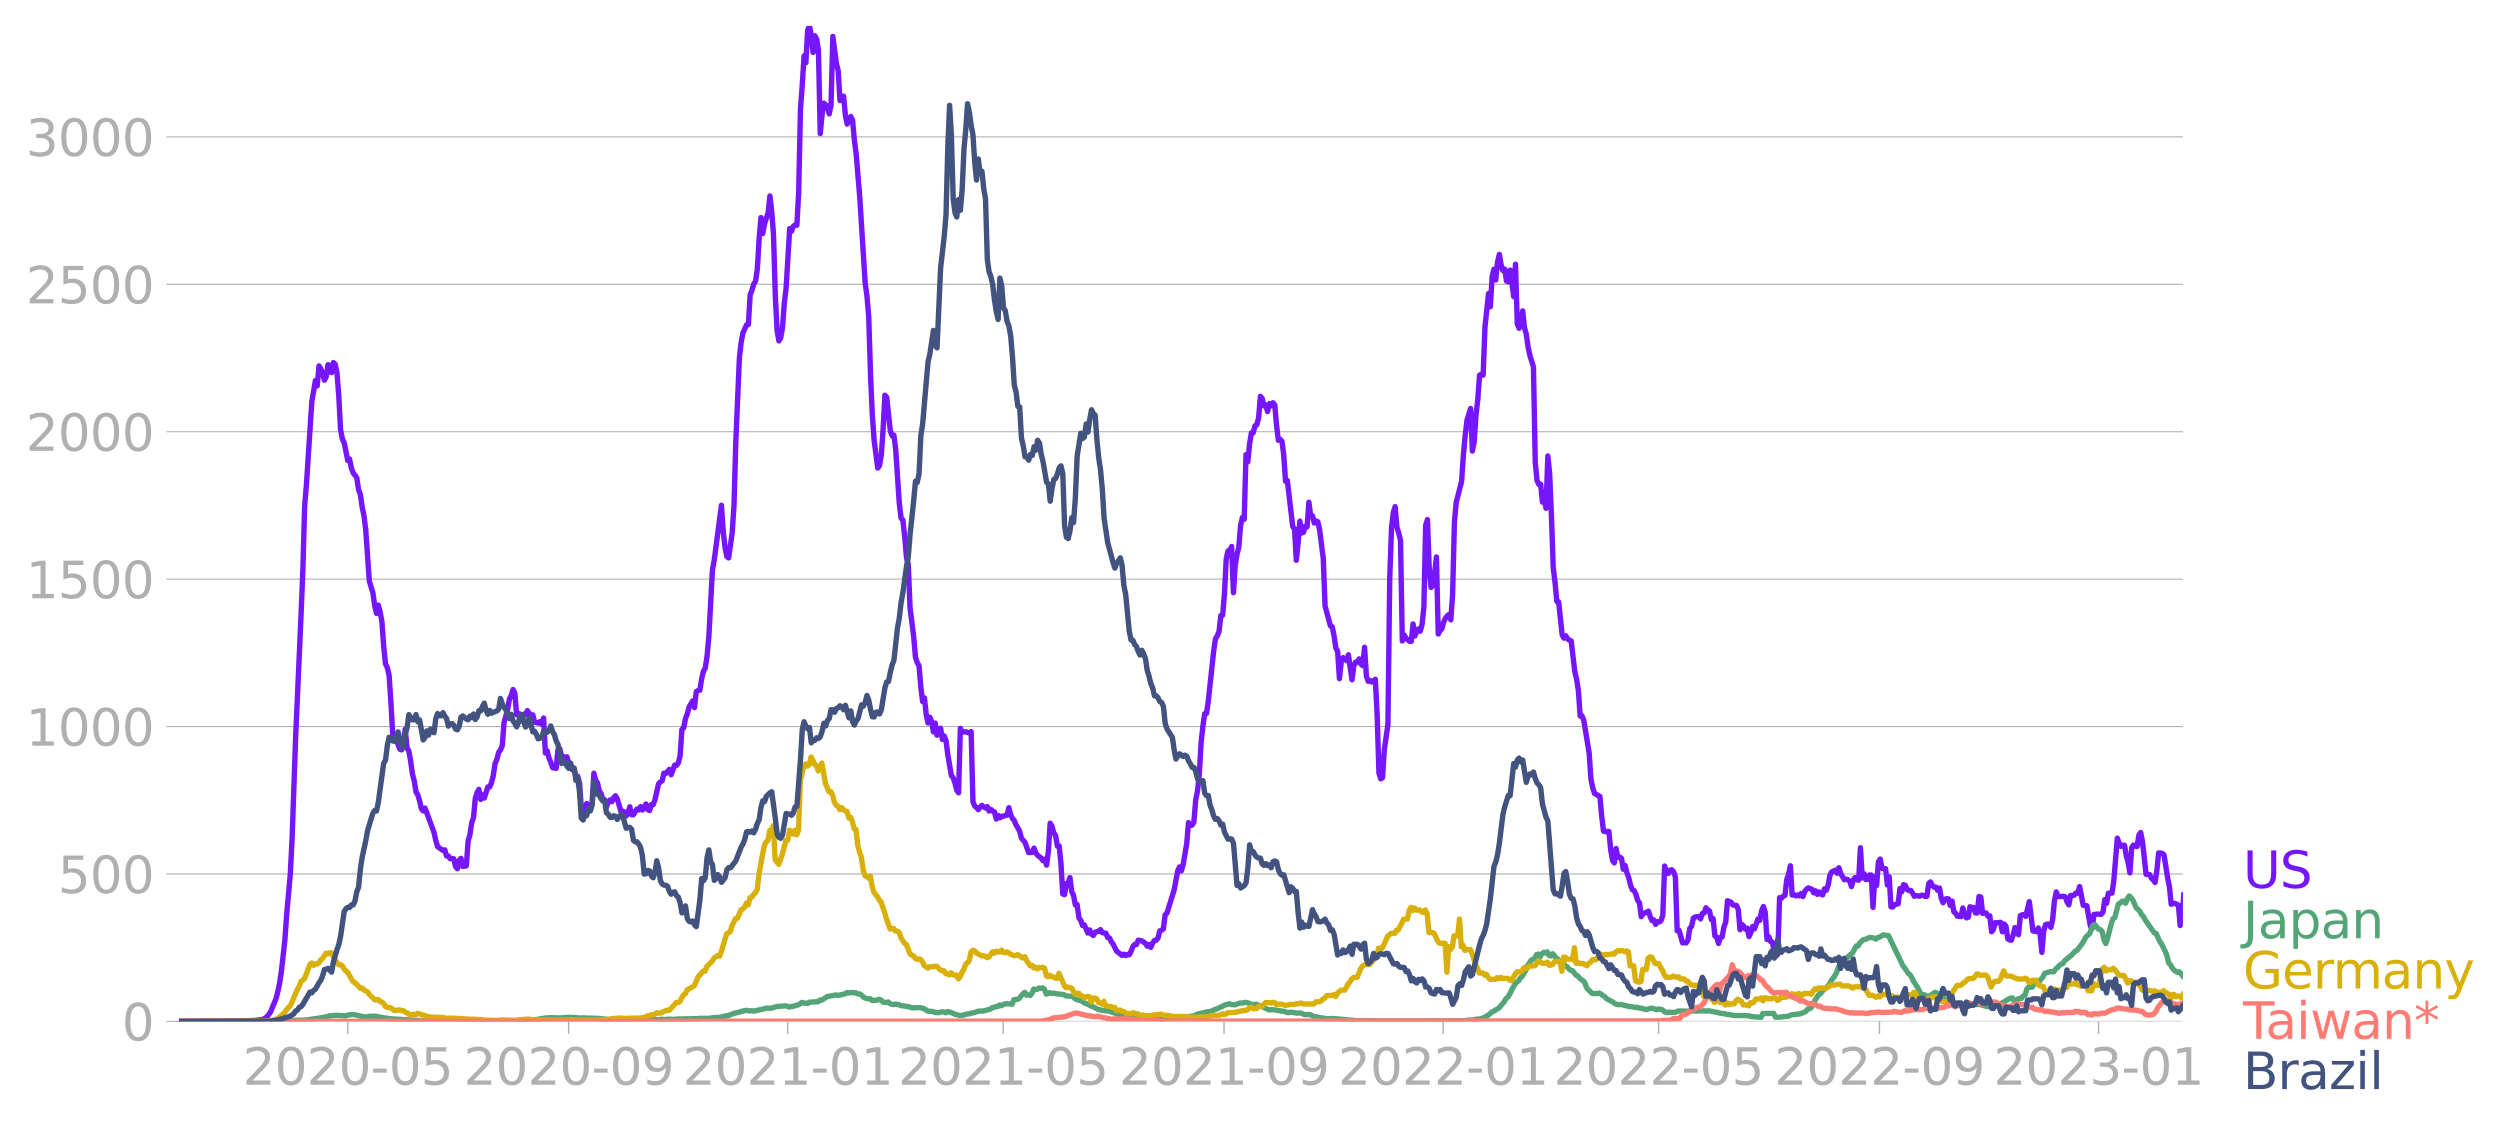 <svg xmlns="http://www.w3.org/2000/svg" xmlns:xlink="http://www.w3.org/1999/xlink" width="928.157" height="417.815" viewBox="0 0 696.117 313.361"><defs><style>*{stroke-linejoin:round;stroke-linecap:butt}</style></defs><g id="figure_1"><path id="patch_1" d="M0 313.361h696.117V0H0v313.361z" style="fill:none"/><g id="axes_1"><path id="patch_2" d="M49.83 284.4h558V7.2h-558v277.2z" style="fill:none"/><g id="matplotlib.axis_1"><g id="xtick_1"><g id="line2d_1"><defs><path id="m3563822293" d="M0 0v3.5" style="stroke:#b0b0b0;stroke-width:.4"/></defs><use xlink:href="#m3563822293" x="96.83" y="284.4" style="fill:#b0b0b0;stroke:#b0b0b0;stroke-width:.4"/></g><g id="text_1" style="fill:#b0b0b0" transform="matrix(.14 0 0 -.14 67.582 302.038)"><defs><path id="DejaVuSans-32" d="M1228 531h2203V0H469v531q359 372 979 998 621 627 780 809 303 340 423 576 121 236 121 464 0 372-261 606-261 235-680 235-297 0-627-103-329-103-704-313v638q381 153 712 231 332 78 607 78 725 0 1156-363 431-362 431-968 0-288-108-546-107-257-392-607-78-91-497-524-418-433-1181-1211z" transform="scale(.016)"/><path id="DejaVuSans-30" d="M2034 4250q-487 0-733-480-245-479-245-1442 0-959 245-1439 246-480 733-480 491 0 736 480 246 480 246 1439 0 963-246 1442-245 480-736 480zm0 500q785 0 1199-621 414-620 414-1801 0-1178-414-1799Q2819-91 2034-91q-784 0-1198 620-414 621-414 1799 0 1181 414 1801 414 621 1198 621z" transform="scale(.016)"/><path id="DejaVuSans-2d" d="M313 2009h1684v-512H313v512z" transform="scale(.016)"/><path id="DejaVuSans-35" d="M691 4666h2478v-532H1269V2991q137 47 274 70 138 23 276 23 781 0 1237-428 457-428 457-1159 0-753-469-1171Q2575-91 1722-91q-294 0-599 50Q819 9 494 109v635q281-153 581-228t634-75q541 0 856 284 316 284 316 772 0 487-316 771-315 285-856 285-253 0-505-56-251-56-513-175v2344z" transform="scale(.016)"/></defs><use xlink:href="#DejaVuSans-32"/><use xlink:href="#DejaVuSans-30" x="63.623"/><use xlink:href="#DejaVuSans-32" x="127.246"/><use xlink:href="#DejaVuSans-30" x="190.869"/><use xlink:href="#DejaVuSans-2d" x="254.492"/><use xlink:href="#DejaVuSans-30" x="290.576"/><use xlink:href="#DejaVuSans-35" x="354.199"/></g></g><g id="xtick_2"><use xlink:href="#m3563822293" id="line2d_2" x="158.33" y="284.4" style="fill:#b0b0b0;stroke:#b0b0b0;stroke-width:.4"/><g id="text_2" style="fill:#b0b0b0" transform="matrix(.14 0 0 -.14 129.082 302.038)"><defs><path id="DejaVuSans-39" d="M703 97v575q238-113 481-172 244-59 479-59 625 0 954 420 330 420 377 1277-181-269-460-413-278-144-615-144-700 0-1108 423-408 424-408 1159 0 718 425 1152 425 435 1131 435 810 0 1236-621 427-620 427-1801 0-1103-524-1761Q2575-91 1691-91q-238 0-482 47Q966 3 703 97zm1256 1978q425 0 673 290 249 291 249 798 0 503-249 795-248 292-673 292t-673-292q-248-292-248-795 0-507 248-798 248-290 673-290z" transform="scale(.016)"/></defs><use xlink:href="#DejaVuSans-32"/><use xlink:href="#DejaVuSans-30" x="63.623"/><use xlink:href="#DejaVuSans-32" x="127.246"/><use xlink:href="#DejaVuSans-30" x="190.869"/><use xlink:href="#DejaVuSans-2d" x="254.492"/><use xlink:href="#DejaVuSans-30" x="290.576"/><use xlink:href="#DejaVuSans-39" x="354.199"/></g></g><g id="xtick_3"><use xlink:href="#m3563822293" id="line2d_3" x="219.33" y="284.4" style="fill:#b0b0b0;stroke:#b0b0b0;stroke-width:.4"/><g id="text_3" style="fill:#b0b0b0" transform="matrix(.14 0 0 -.14 190.082 302.038)"><defs><path id="DejaVuSans-31" d="M794 531h1031v3560L703 3866v575l1116 225h631V531h1031V0H794v531z" transform="scale(.016)"/></defs><use xlink:href="#DejaVuSans-32"/><use xlink:href="#DejaVuSans-30" x="63.623"/><use xlink:href="#DejaVuSans-32" x="127.246"/><use xlink:href="#DejaVuSans-31" x="190.869"/><use xlink:href="#DejaVuSans-2d" x="254.492"/><use xlink:href="#DejaVuSans-30" x="290.576"/><use xlink:href="#DejaVuSans-31" x="354.199"/></g></g><g id="xtick_4"><use xlink:href="#m3563822293" id="line2d_4" x="279.33" y="284.4" style="fill:#b0b0b0;stroke:#b0b0b0;stroke-width:.4"/><g id="text_4" style="fill:#b0b0b0" transform="matrix(.14 0 0 -.14 250.082 302.038)"><use xlink:href="#DejaVuSans-32"/><use xlink:href="#DejaVuSans-30" x="63.623"/><use xlink:href="#DejaVuSans-32" x="127.246"/><use xlink:href="#DejaVuSans-31" x="190.869"/><use xlink:href="#DejaVuSans-2d" x="254.492"/><use xlink:href="#DejaVuSans-30" x="290.576"/><use xlink:href="#DejaVuSans-35" x="354.199"/></g></g><g id="xtick_5"><use xlink:href="#m3563822293" id="line2d_5" x="340.83" y="284.4" style="fill:#b0b0b0;stroke:#b0b0b0;stroke-width:.4"/><g id="text_5" style="fill:#b0b0b0" transform="matrix(.14 0 0 -.14 311.582 302.038)"><use xlink:href="#DejaVuSans-32"/><use xlink:href="#DejaVuSans-30" x="63.623"/><use xlink:href="#DejaVuSans-32" x="127.246"/><use xlink:href="#DejaVuSans-31" x="190.869"/><use xlink:href="#DejaVuSans-2d" x="254.492"/><use xlink:href="#DejaVuSans-30" x="290.576"/><use xlink:href="#DejaVuSans-39" x="354.199"/></g></g><g id="xtick_6"><use xlink:href="#m3563822293" id="line2d_6" x="401.83" y="284.4" style="fill:#b0b0b0;stroke:#b0b0b0;stroke-width:.4"/><g id="text_6" style="fill:#b0b0b0" transform="matrix(.14 0 0 -.14 372.582 302.038)"><use xlink:href="#DejaVuSans-32"/><use xlink:href="#DejaVuSans-30" x="63.623"/><use xlink:href="#DejaVuSans-32" x="127.246"/><use xlink:href="#DejaVuSans-32" x="190.869"/><use xlink:href="#DejaVuSans-2d" x="254.492"/><use xlink:href="#DejaVuSans-30" x="290.576"/><use xlink:href="#DejaVuSans-31" x="354.199"/></g></g><g id="xtick_7"><use xlink:href="#m3563822293" id="line2d_7" x="461.83" y="284.4" style="fill:#b0b0b0;stroke:#b0b0b0;stroke-width:.4"/><g id="text_7" style="fill:#b0b0b0" transform="matrix(.14 0 0 -.14 432.582 302.038)"><use xlink:href="#DejaVuSans-32"/><use xlink:href="#DejaVuSans-30" x="63.623"/><use xlink:href="#DejaVuSans-32" x="127.246"/><use xlink:href="#DejaVuSans-32" x="190.869"/><use xlink:href="#DejaVuSans-2d" x="254.492"/><use xlink:href="#DejaVuSans-30" x="290.576"/><use xlink:href="#DejaVuSans-35" x="354.199"/></g></g><g id="xtick_8"><use xlink:href="#m3563822293" id="line2d_8" x="523.33" y="284.4" style="fill:#b0b0b0;stroke:#b0b0b0;stroke-width:.4"/><g id="text_8" style="fill:#b0b0b0" transform="matrix(.14 0 0 -.14 494.082 302.038)"><use xlink:href="#DejaVuSans-32"/><use xlink:href="#DejaVuSans-30" x="63.623"/><use xlink:href="#DejaVuSans-32" x="127.246"/><use xlink:href="#DejaVuSans-32" x="190.869"/><use xlink:href="#DejaVuSans-2d" x="254.492"/><use xlink:href="#DejaVuSans-30" x="290.576"/><use xlink:href="#DejaVuSans-39" x="354.199"/></g></g><g id="xtick_9"><use xlink:href="#m3563822293" id="line2d_9" x="584.33" y="284.4" style="fill:#b0b0b0;stroke:#b0b0b0;stroke-width:.4"/><g id="text_9" style="fill:#b0b0b0" transform="matrix(.14 0 0 -.14 555.082 302.038)"><defs><path id="DejaVuSans-33" d="M2597 2516q453-97 707-404 255-306 255-756 0-690-475-1069Q2609-91 1734-91q-293 0-604 58T488 141v609q262-153 574-231 313-78 654-78 593 0 904 234t311 681q0 413-289 645-289 233-804 233h-544v519h569q465 0 712 186t247 536q0 359-255 551-254 193-729 193-260 0-557-57-297-56-653-174v562q360 100 674 150t592 50q719 0 1137-327 419-326 419-882 0-388-222-655t-631-370z" transform="scale(.016)"/></defs><use xlink:href="#DejaVuSans-32"/><use xlink:href="#DejaVuSans-30" x="63.623"/><use xlink:href="#DejaVuSans-32" x="127.246"/><use xlink:href="#DejaVuSans-33" x="190.869"/><use xlink:href="#DejaVuSans-2d" x="254.492"/><use xlink:href="#DejaVuSans-30" x="290.576"/><use xlink:href="#DejaVuSans-31" x="354.199"/></g></g></g><g id="matplotlib.axis_2"><g id="ytick_1"><path id="line2d_10" d="M49.83 284.4h558" clip-path="url(#p5886e1cbb8)" style="fill:none;stroke:#b0b0b0;stroke-width:.3;stroke-linecap:square"/><g id="line2d_11"><defs><path id="m96efaa0c5b" d="M0 0h-3.5" style="stroke:#b0b0b0;stroke-width:.3"/></defs><use xlink:href="#m96efaa0c5b" x="49.83" y="284.4" style="fill:#b0b0b0;stroke:#b0b0b0;stroke-width:.3"/></g><use xlink:href="#DejaVuSans-30" id="text_10" style="fill:#b0b0b0" transform="matrix(.14 0 0 -.14 33.922 289.719)"/></g><g id="ytick_2"><path id="line2d_12" d="M49.83 243.352h558" clip-path="url(#p5886e1cbb8)" style="fill:none;stroke:#b0b0b0;stroke-width:.3;stroke-linecap:square"/><use xlink:href="#m96efaa0c5b" id="line2d_13" x="49.83" y="243.352" style="fill:#b0b0b0;stroke:#b0b0b0;stroke-width:.3"/><g id="text_11" style="fill:#b0b0b0" transform="matrix(.14 0 0 -.14 16.108 248.671)"><use xlink:href="#DejaVuSans-35"/><use xlink:href="#DejaVuSans-30" x="63.623"/><use xlink:href="#DejaVuSans-30" x="127.246"/></g></g><g id="ytick_3"><path id="line2d_14" d="M49.83 202.305h558" clip-path="url(#p5886e1cbb8)" style="fill:none;stroke:#b0b0b0;stroke-width:.3;stroke-linecap:square"/><use xlink:href="#m96efaa0c5b" id="line2d_15" x="49.83" y="202.305" style="fill:#b0b0b0;stroke:#b0b0b0;stroke-width:.3"/><g id="text_12" style="fill:#b0b0b0" transform="matrix(.14 0 0 -.14 7.2 207.624)"><use xlink:href="#DejaVuSans-31"/><use xlink:href="#DejaVuSans-30" x="63.623"/><use xlink:href="#DejaVuSans-30" x="127.246"/><use xlink:href="#DejaVuSans-30" x="190.869"/></g></g><g id="ytick_4"><path id="line2d_16" d="M49.83 161.257h558" clip-path="url(#p5886e1cbb8)" style="fill:none;stroke:#b0b0b0;stroke-width:.3;stroke-linecap:square"/><use xlink:href="#m96efaa0c5b" id="line2d_17" x="49.83" y="161.257" style="fill:#b0b0b0;stroke:#b0b0b0;stroke-width:.3"/><g id="text_13" style="fill:#b0b0b0" transform="matrix(.14 0 0 -.14 7.2 166.576)"><use xlink:href="#DejaVuSans-31"/><use xlink:href="#DejaVuSans-35" x="63.623"/><use xlink:href="#DejaVuSans-30" x="127.246"/><use xlink:href="#DejaVuSans-30" x="190.869"/></g></g><g id="ytick_5"><path id="line2d_18" d="M49.83 120.21h558" clip-path="url(#p5886e1cbb8)" style="fill:none;stroke:#b0b0b0;stroke-width:.3;stroke-linecap:square"/><use xlink:href="#m96efaa0c5b" id="line2d_19" x="49.83" y="120.21" style="fill:#b0b0b0;stroke:#b0b0b0;stroke-width:.3"/><g id="text_14" style="fill:#b0b0b0" transform="matrix(.14 0 0 -.14 7.2 125.529)"><use xlink:href="#DejaVuSans-32"/><use xlink:href="#DejaVuSans-30" x="63.623"/><use xlink:href="#DejaVuSans-30" x="127.246"/><use xlink:href="#DejaVuSans-30" x="190.869"/></g></g><g id="ytick_6"><path id="line2d_20" d="M49.83 79.162h558" clip-path="url(#p5886e1cbb8)" style="fill:none;stroke:#b0b0b0;stroke-width:.3;stroke-linecap:square"/><use xlink:href="#m96efaa0c5b" id="line2d_21" x="49.83" y="79.162" style="fill:#b0b0b0;stroke:#b0b0b0;stroke-width:.3"/><g id="text_15" style="fill:#b0b0b0" transform="matrix(.14 0 0 -.14 7.2 84.481)"><use xlink:href="#DejaVuSans-32"/><use xlink:href="#DejaVuSans-35" x="63.623"/><use xlink:href="#DejaVuSans-30" x="127.246"/><use xlink:href="#DejaVuSans-30" x="190.869"/></g></g><g id="ytick_7"><path id="line2d_22" d="M49.83 38.115h558" clip-path="url(#p5886e1cbb8)" style="fill:none;stroke:#b0b0b0;stroke-width:.3;stroke-linecap:square"/><use xlink:href="#m96efaa0c5b" id="line2d_23" x="49.83" y="38.115" style="fill:#b0b0b0;stroke:#b0b0b0;stroke-width:.3"/><g id="text_16" style="fill:#b0b0b0" transform="matrix(.14 0 0 -.14 7.2 43.434)"><use xlink:href="#DejaVuSans-33"/><use xlink:href="#DejaVuSans-30" x="63.623"/><use xlink:href="#DejaVuSans-30" x="127.246"/><use xlink:href="#DejaVuSans-30" x="190.869"/></g></g></g><path id="line2d_24" d="m49.83 284.4 17.5-.082 2.5-.153 1-.011 1-.118 1.5-.21 1-.67 1-1.371 1.5-3.636.5-1.876.5-2.416.5-3.202 1-8.925.5-7.154 1-11.106.5-9.805 1-28.698 1.5-33.776.5-12.385.5-17.908.5-6.04 1.5-23.045 1-5.853.5 1.466.5-5.535.5.81.5 1.29.5 1.876.5-.986.5-3.33.5.352.5 1.864.5-2.803.5.47.5 2.392.5 6.485.5 9.371.5 2.545.5 1.067 1 4.926.5-.399.5 2.498.5 1.36 1 1.302.5 3.366.5 1.279.5 3.541.5 2.346.5 4.034 1 14.238 1 3.32.5 3.54.5 2.159.5-2.299.5 1.888.5 2.64.5 6.872.5 4.925.5 1.056.5 2.123.5 7.294.5 9.066.5.211 1.5 4.034.5.176.5-1.958.5-3.812.5 5.313.5.786.5 2.803.5 3.612.5 1.888.5 3.108.5.821.5 1.665.5 2.229.5.563.5-.81 2.5 6.779.5 2.264.5 1.688 1.5 1.08.5-.165.5 1.7h.5l.5.751.5-.082.5.117.5 2.135.5.621.5-2.322.5-.563.5 2.252 1-.152.5-6.978.5-1.654.5-3.39.5-1.465.5-5.372.5-1.536.5-.915.5 2.803.5-1.29.5.915 1-3.108.5.012.5-1.185.5-1.958.5-3.401.5-1.126.5-1.959.5-.692.5-1.16.5-6.463 1-3.683.5-2.873.5-.973.5-1.654.5 1.02.5 6.017.5-.387.5.223.5 1.172.5-1.208.5.212.5-1.185.5.786.5 2.005.5-1.606.5 2.028 1 .247.5-.399.5.762.5-1.759.5 9.746.5-.61.5 2.006.5 1.149.5 1.548 1 .176.5-5.184.5-.316.5 2.204.5-.011.5.457.5-.363.5 1.83 1 1.805.5-.27.5 2.018.5.047.5 1.9.5 6.895.5-.316.5 1.36.5-2.252 1 1.162.5-1.185.5-8.409.5 1.97.5.692.5 2.17.5.833.5 1.56.5.164.5 1.982.5-1.396.5-.551.5.504.5-1.126.5-.54.5.857 1 3.401h.5l.5.305.5 1.055.5-.938.5-1.607.5 2.217h.5l1-1.607.5.282.5-.927.5.95.5-.739.5-.95.5 1.572.5.246.5-1.653.5.035.5-1.372 1-4.445.5-.505.5-.328.5-2.146.5.094 1-1.126.5 1.478 1-2.698.5.094.5-.668.5-1.994.5-7.342.5-.469.5-2.568.5-1.326.5-1.911 1-1.677.5 1.864.5-4.456.5-.293.5-.094.5-3.202.5-2.123.5-.832.5-3.284.5-5.536 1-18.542.5-2.709 2-15.27.5 7.225.5 4.468.5 2.58.5.387 1-7.013.5-7.588.5-17.709 1-23.362.5-4.41.5-2.615 1-2.205.5-.07.5-8.28.5-1.29.5-1.747.5-.75.5-3.484.5-8.374.5-5.864.5 4.433.5-2.709 1-3.037.5-4.703.5 4.35.5 6.475.5 17.075.5 9.688.5 2.756.5-.868.5-2.815.5-6.79.5-4.175 1-16.63.5.774.5-1.373.5-.422.5.094.5-9.136.5-23.315.5-6.603.5-8.104.5 1.924.5-9.09.5-1.184.5 2.592.5 4.808.5-4.644.5.903.5 3.155.5 23.162.5-5.078.5-3.39.5.517.5.317.5 2.17.5-2.358.5-19.21 1 7.517.5 2.064.5 8.28.5-1.231.5.035.5 5.348.5 2.392.5-1.325.5-.797.5 1.067.5 5.524.5 3.87 1 12.021 1.5 23.831.5 3.636.5 5.899.5 16.16.5 11.19.5 6.977 1 7.717.5-.692.5-2.99.5-7.143.5-9.452.5.586 1 9.3.5 1.431.5-.2.5 3.941 1 15.012.5 4.152.5.55.5 4.54.5 5.828.5 1.912.5 12.185 1 7.87.5 5.852.5 1.513.5.844.5 5.97.5 4.01.5-1.02.5 4.68.5 2.287.5-1.584.5 1.138.5 2.955.5-2.45.5 3.365.5-1.525.5-.41.5 3.108.5-.962.5 1.267.5 3.929 1 5.864.5.563.5 1.524.5 1.97.5.716.5-17.944.5 1.056 1-.118 1 .364.5-.399.5 19.515.5 1.22.5.41.5.575.5-.692.5-.48 1 .727.5-.387.5 1.231.5-.47.5.493.5.212.5 1.993.5-.997.5.657.5-.469.5.024.5-.223.5-.094.5-2.064.5 1.97.5 1.032.5.551.5 1.279.5.762.5.985.5 1.9 1 1.208 1 2.815 1-.059.5-1.173.5 1.314.5.657 1 .785.5.727.5-.41.5 1.654.5-3.882.5-7.8.5.833.5 1.877.5.68.5 2.99.5-.046.5 4.925.5 8.456.5.153.5-3.026.5-.246.5-1.466.5 3.928.5 1.056.5 2.662.5-.105.5 3.717.5.669.5 1.419.5-.176 1 2.287.5-.856.5 1.16.5.376.5-.868.5-.223.5-.035.5-.504.5.833 1 .152.5 1.185.5.152.5 1.02.5.692 1 1.959 1.5 1.173.5-.329.5.376.5-.305.5.082.5-.95.5-1.29.5-.622.5.035.5-1.231 1 .188 1 .692.5.785.5-.469.5.81.5-1.162.5-.75.5-.094.5-.598.5-1.982.5-.188.5-.375.5-3.906.5-.48 2-6.462 1-5.313.5-1.09.5 1.113.5-1.747 1-5.794.5-5.922.5.809.5-.106.5-.856.5-6.157.5-2.44.5-4.644.5-8.784.5-4.597.5-3.518.5-.094.5-3.378 1.5-13.944.5-3.437.5-.844.5-1.208.5-4.445.5-.094.5-5.84.5-9.828.5-2.252.5-.082.5-1.137.5 12.853.5-7.6.5-3.06.5-2.03.5-6.086.5-2.158.5.48.5-17.978.5 2.005.5-5.03.5-3.027.5-.023.5-1.935.5-.317.5-1.818.5-6.098.5.575.5 2.099.5-.282.5 1.842.5-2.205.5.61.5-.845.5.551.5 5.724.5 4.175.5-.282.5.575.5 3.788.5 7.342.5-.235 1.5 12.83.5.61.5 8.785.5-4.703.5-6.193.5 3.296.5-.2.5-1.677.5.165.5-6.85.5 3.812.5-.047.5 2.017.5-.563.5.247.5 2.334 1 7.845.5 13.253 1.5 5.536.5.258.5 2.462.5 3.425.5.856.5 7.682.5-4.586.5-1.255.5.329.5.492.5-1.618 1 6.954.5-3.846.5-1.08.5.013.5-.904.5 1.49.5.375.5-5.101.5 8.021.5 1.466.5-.222.5.41 1-.762.5 9.968.5 16.161.5 1.607.5-.328.5-7.858 1-6.955.5-40.508.5-14.32.5-4.245.5-1.583.5 5.77.5 1.513.5 2.111.5 27.994.5-1.677.5.892 1 .88.5.01.5-4.82.5 3.343.5-1.302.5-.645.5.599.5-1.865.5-4.703.5-22.905.5-1.606.5 13.78.5 5.125.5-.586.5-3.472.5-4.433.5 21.462.5-.962.5-.492.5-1.865.5-1.044.5-.68.5-.41.5 1.5.5-7.118.5-20.043.5-5.524 1.5-5.864.5-7.295.5-5.488.5-4.21 1-3.296.5 11.845.5-2.51.5-7.423.5-4.34.5-6.849.5-.281.5.27.5-13.335 1-9.382.5 3.67.5-8.326.5-2.1.5 2.98.5-4.903.5-2.228.5 2.908.5 1.583.5-.387.5 3.331.5.211.5-3.272 1 7.365.5-8.995.5 16.642.5 1.196.5-1.337.5-3.518.5 4.68.5 1.758.5 3.59.5 2.345 1 3.213.5 26.646.5 5.008.5 1.09.5-.105.5 5.02.5-.892.5 2.615.5-14.554.5 4.785.5 11.658.5 14.648.5 4.07.5 5.312.5.129 1 9.253.5.856.5-.656.5.856.5.363.5.223 1 8.526.5 2.076.5 3.143.5 7.154.5-.058.5 1.254 1.5 9.054.5 7.354.5 2.392.5 1.572 1.5.832.5 5.536.5 4.116.5.176.5-.105.5.012.5 5.101.5 2.932.5.716.5-4 .5 2.51.5-.117.5.352.5 3.037.5-1.055.5 2.005.5 1.337.5 2.064.5 1.349.5.223.5 1.02.5 1.712.5.68.5 3.86.5-.822 1-.41.5-.282.5 1.548.5 1.067.5-.175.5 1.22.5-.751.5.105.5-.375.5-1.536.5-13.675.5 1.501.5.563.5-.927.5-.082.5.528.5 1.42.5 15 .5-.153 1 3.542.5-.083.5.083.5-.798.5-3.237.5-.516.5-2.322.5-.34 1-.13.5.658.5-1.502.5-.117.5-1.466.5.563.5.352.5 2.369.5-.27.5 4.832.5.305.5 1.783.5-1.607.5-.2.5-2.767.5-1.337.5-5.97 1 .387.5.786 1 .13.5 1.137.5 5.606.5-1.501.5.492.5.868.5-.282.5 2.334.5-1.079.5-1.712.5.657 1-2.78.5.376.5-2.64.5-1.184.5 1.595.5 7.588.5-.739.5 1.302.5.164.5 2.557.5 1.349.5-.516.5-15.762.5.152.5-.516.5-.282.5-4.433.5-1.384.5-2.415.5 8.15.5-.105.5.316.5-.258.5.27.5-.657.5.833.5-1.372.5-.669.5-.363 1 .399.5.985.5-.563.5.973.5-.656.5.598.5.222.5-1.688.5.387.5-1.372.5-2.757.5-.973 1-.47.5.845.5-1.536.5 1.607 1 1.724.5-.164.5.175.5.376.5 1.513.5-1.806.5-.692.5.598.5.14.5-9.042.5 8.42.5-1.172.5 1.607.5-.024.5-1.243.5.024.5 9.018.5-8.573.5 2.463.5-6.58.5-.773.5 2.568 1 .106.5 4.527.5-2.276.5 8.35.5.06.5-.646 1-.246.5-4.234.5.903.5-2.005.5.2.5 1.172.5.27.5-.035.5.715.5.926.5-.187 1 .152.5-.27.5.07.5.282.5-.035.5-3.577.5-.422.5.903.5.551h.5l.5.868.5-.621.5 2.873.5 1.196.5-.938.5-.188.5.07.5 1.83.5-1.231.5 3.002.5.387.5.81 1 .117.5-2.37.5 2.03.5.703.5-.164.5-2.932.5.223.5-.012.5 1.501.5.024.5-4.574.5.14.5 4.563.5-.153.5.035.5.904.5-.118.5 4.422.5-.598.5-1.912.5.035 1-.14.5 2.626.5-2.158.5.61.5 3.507.5.328.5.07.5-1.407.5-2.122.5 1.254.5.751.5-5.324.5-.212.5-.082.5.505 1-4.105 1 8.15 1 .2.5-1.02.5 1.806.5 4.996.5-5.84.5-1.853.5-.188.5.023.5.892.5-2.264.5-5.207.5-2.404.5 1.325 1.5-.094.5.117.5 1.431.5.833.5-2.65.5.058.5-.117.5-.633.5.117.5-1.877 1 5.208 1 .129 1 5.664.5.633.5-3.858 1-.117 1 .082.5-.61.5-3.472.5 1.02.5-2.814 1-.035.5-3.237 1-12.056.5 1.372.5.891.5-.293h.5l.5 2.99.5 1.76.5 2.92.5-7.013.5-.716.5.34.5.06.5-3.167.5-.716.5 2.487 1 9.136 1 .082.5 1.032.5.434.5.727.5-3.32.5-4.913 1 .117.5.446 1 6.38.5 2.463.5 4.89.5-.188.5-.046 1 .457.5 5.7.5-1.384.5-7.143h0" clip-path="url(#p5886e1cbb8)" style="fill:none;stroke:#7516fd;stroke-width:1.5;stroke-linecap:square"/><path id="line2d_25" d="m49.83 284.4 21.5-.094 2.5-.14 2.5.07 2 .012 7-.235 3-.457 1.5-.235 1.5-.317.5-.164 2-.117 2.5.152.5-.234 1.5-.176 2.5.551 1 .176 1-.211 1.5-.035 1 .152 1 .223 2.5.364 9.5.574 2.5-.035.5-.176 2 .035 1-.047.5.223 2 .035 3 .06 2.5-.024 8.5-.082 1.5-.06 1 .036 3.5-.246 2.5-.082 2-.364 1-.105 1-.06 2.5.083 2.5-.188 2 .094 1 .106 1.5-.047.5.094 1-.024 2 .094.5-.012 1 .13 1 .093.5.082h1l2-.047 2.5-.011 1 .082 4.5.14 1-.14 1.5.011.5.024.5-.094 1.5.035 1-.094 1.5.083.5-.118 6-.105.5-.094 2.5.023 1-.152 1-.106 1-.023 1-.176.5-.2 1-.128 1.5-.599 1.5-.34 1-.328 1-.188 1 .164.5-.07.5.13 3-.658.5-.187 1.5.011 1.5-.457 2.5-.188 1 .364.5-.235.5.036.5-.2 1-.246 1-.669.5.176h.5l.5.141.5-.375 2.5-.153.5-.469.5.059 1.5-.997 2.5-.47.5.142 2-.446.5-.352.5.106 1-.153.5.153.5-.035.5.293.5-.012.5.305.5.504.5.34 1 .282.5-.082.5.492 1-.011 1-.294.5.2.5.55 1 .142.5-.165.5.434.5.235.5.059.5-.13 1 .153.5.293 1 .082 1.5.258.5.258 2-.058.5.011 1 .282 1 .668 1.5.13.5.257 1 .06 1-.259.5.047.5.235.5-.329 1 .235 1 .48 1.5.4 1-.141.5-.223 1-.118.5-.187 1-.164 1-.387 1.5-.07 1-.27 1-.27.5-.41.5-.06.5-.21.5-.012.5-.422.5.199.5-.34 1-.282.5.153.5-.106.5.153.5-1.279 1-.082.5-.258.5-.739 1-.961.5.786.5-.094.5.21.5-.597.5-1.208.5.105.5-.047.5-.363.5.129.5-.176.5.434.5 1.313 1-.387.5.2.5-.094 1 .211 1.5.164.5.106.5.316 1.5.07.5.2.5.47.5.269 1 .317.5.176.5.375 1.5.645.5.317.5.14 1.5.81.5.058.5.2.5-.012.5.117.5-.035 5.5 1.712 1-.023.5.187.5.047 1-.129.5.117 2-.164h.5l.5.188 2.5.211.5.13 1-.106 5-.223 2.5-.47.5-.011.5-.176.5-.328 3-.704.5.059 1-.458.5-.246.5-.094.5-.293 1-.422.5-.305 1.5-.446.5.211 1 .094 1.5-.528.5.047 1-.223 1 .258.5.293.5.047 1-.082.5.305.5.094 2.5 1.208 1-.094 3.5.551.5.258.5.036.5-.141 2 .293.5-.082.5.07.5.27.5.13h1l.5.034 1 .47 1.5.28 2 .376 1.5-.058 1.5.082 3 .316 2.5.2 1.5-.012 3.5.023 2.5.07 22.5-.081 1-.165 1-.011 1.5-.27.5.023 1.5-.445.5-.387.5-.223 1-.856 2-1.161 1.5-1.76.5-.867.5-.446.5-.762 1-1.982.5-.868.5-.551.5-.34.5-.81.5-.422 1-1.7.5-1.255 1-1.56 1-.54.5-1.008.5-.188.5.762.5-.797.5-.446.5.176.5-.293.5.985.5.13.5-.61.5.515.5.845.5.14.5.915.5-.129.5.258.5.821.5.293 1 .997.5.047 1 1.302.5.2.5.62.5.435.5.281.5.68.5 1.373 1.5 1.49 1.5.01.5-.128 1.5 1.02.5.54 1 .55.5.212 1 .739 1 .176.5-.059 2.5.598.5.012 1 .223.5-.059.5.211h.5l1.5.434 1.5-.422 1.5.457.5-.222 1 .222.5.47.5.246.5.094.5-.153.5.094 1 .012 1-.41 3.5.07 1-.118.5.082 1-.093.5.082.5-.07.5.07 1-.07 2.5.492.5.152 1.5.188.5.176h.5l1.5.305h1l1 .012 1-.024 1 .082 1 .235 2.5.2.5-1.068 3-.035.5 1.032 1 .047 1.5-.188 1-.047 1-.434 1.5-.176 1-.105 1.5-.68.5-.646.5-.093.5-.34 1-1.912 1-1.595.5-.305 1-1.208.5-.328 1-1.02.5-1.08.5-.598 1-1.478.5-1.583.5-.961.5-.528.5.047.5-1.22.5-.012.5-.633 1-.786 1-1.935.5.024.5-.857 1-.914 1-.235.5-.317.5-.082 1 .188.5.281.5-.433.5-.083 1-.656 1.5.2 4 8.35 1 1.348.5.821.5.375.5.798.5 1.09 1 1.49 1 1.876.5.27.5.035 1 .61 1-.575.5-.433.5-.259.5.247.5.469.5.258 1.5 1.126.5.164.5.035.5.446 1 .387 1.5.422.5.352.5-.34.5-.164.5.082 1.5-.141.5-.176.5.211 1 .012 1.5.446.5.14.5-.164 1.5-.105.5-.165.5-.047 1.5-.75 1-.622 1-.516.5-.07.5.938.5-.164.5-.47 1-.199.5-.645.5-.105.5-1.806.5-.575.5.117.5-.093.5-.74.5-.234.5-.54.5-.105 1-1.196.5-1.02 1.5-.458 1 .059.5-.716 1.5-1.43.5-.118.5-.785 2-1.642 1-1.115.5-.199 1.5-1.994 1-1.747 1-.903.5-1.396.5-.95.5-.129 1 1.243.5.106.5.563.5 2.31.5 1.009.5-1.525 1-3.882.5-1.5.5-.353 1-3.73.5-.28.5-.47.5-.094.5.61.5-1.22.5-.797.5.446.5.645 1 2.275.5.364.5.586.5.95.5.48.5.962 2.5 3.554.5.152 1 2.205.5.74 1 1.958.5 1.266.5 2.041.5.528.5.88.5.597 1 .669.5-.153 1 1.197h0" clip-path="url(#p5886e1cbb8)" style="fill:none;stroke:#53a577;stroke-width:1.5;stroke-linecap:square"/><path id="line2d_26" d="m49.83 284.4 23-.094 1-.035 1.5-.047 1.5-.328 1.5-1.103 1-.997 1-1.313.5-.41 2-4.633.5-.81.5-1.407.5-.305.5-.527 1.5-3.894.5-.352.5.645.5-.399.5.036.5-.364.5-.81.5-.386 1-1.478.5.188.5-.282.5.047.5 1.173 1 1.583.5.516h.5l.5.364.5.926 1 .892 1 1.77.5.786.5.282.5.434 1 1.126.5-.106.5.563 1 .516.5.75 1 .939.5.54 1-.071.5.516.5.211.5.375.5.868.5.176 1 .153 1 .738 1.5-.164.5.235.5-.012.5.399.5.211.5.375 1 .153.5-.13.5.06.5-.306 1.5.458 1 .363.5.024.5.328.5-.14 3 .07 1 .281.5-.058 1 .011 1.5.047 3.5.235h1l2 .082 1 .164 3.5.082 1.5-.129 3.5.13 1.5-.2 1.5-.082.5-.094 2 .223.5-.07 1 .082 6 .082.5.07 2.5-.164 5 .14 5-.199 1-.281 2.5-.165 1 .165.5-.118h1.5l2-.023 1-.117.5-.012 1-.516 1.5-.352.5-.07.5-.399 1 .082 1-.48 1-.364.5.058 2-2.193h.5l.5-.293.5-1.044.5-.774.5-.34.5-1.044 2-1.15 1-2.427 1.5-1.689.5.012.5-1.325 1.5-1.43.5-.892 1-.692.5.211.5-1.231 1.5-5.032.5-.234.5-.41.5-1.63 1-1.96.5-.07 1-2.357.5-.258.5-.41.5-1.209.5.458.5-1.947.5-.152.5-.775.5-.48.5-.903.5-4.246 1-5.547.5-2.416.5-1.032.5-.446.5-2.709.5-.117.5-1.22.5 9.535 1 1.208 1-2.85 1-3.859h.5l.5-2.78 1 1.056.5-1.079.5 1.29.5-1.243.5-13.932 1-4.07.5-.48.5.62.5-.48.5-2.04.5.879.5 1.208.5.234.5 1.513 1-2.181 1 5.688 1 2.31.5-.035.5 1.009.5 1.947.5.844.5.235.5.996.5-.586 1 .985.5.082.5 1.818.5-.188.5 1.232.5 1.97.5.2.5 4.456.5 1.9.5 1.407.5 3.507.5 1.618.5.153.5.493.5-.552.5 2.967.5 1.549 1 1.278.5.856.5.633 1 2.944.5 1.747 1 2.757.5-.141.5.023.5.669.5.047.5.305.5 1.524 1 1.525.5.305 1 2.592.5.445.5.141.5.715.5.305.5-.152.5.2.5.597.5 1.103 1 .68.5-.34 2-.176 1 1.09 1 .188.5.821.5-.011.5.316.5-.575.5.434.5.258.5-.082.5 1.056.5-.575.5-1.231.5-.75.5-1.479.5-.422.5-.574.5-2.393.5-.516.5.153.5.574 1.5.833.5-.035.5.129.5.398.5-.21 1-1.408.5.375.5-.55.5.222.5-.059.5-.48.5.633.5.117.5-.281 1 .656 1 .423.5-.07.5-.2 1.5.926.5-.328.5 1.102 1 1.372.5-.117.5.727.5-.187.5.48.5-.422.5.082.5-.129.5.247.5 2.205.5.164.5-.376.5.4.5.081.5.305.5.082.5-1.407 1 2.275.5 1.243.5.481.5-.21 1 .316 1 1.689 1-.27.5.657.5.14.5.551.5-.351.5-.13.5.13.5 1.513.5-1.138h.5l.5.188.5 1.008.5.14.5.341.5-.797.5 1.254.5.024.5.234.5-.058.5.352.5-.082.5.797.5.094.5-.188.5.305.5.094.5.375.5.235h1l.5-.223.5.059.5.234.5-.012.5.364h1l.5.2.5-.094.5.105 1.5-.305 1-.105 1-.07.5.246 2 .187.5.223 1.5-.035 2.5.047 1 .164h1l.5.14 1.5-.257 1 .07 1-.07 1-.364h2l1-.446.5.188.5-.14.5-.364 2-.094 2-.457h.5l1-.247.5-.563.5-.21.5.41h1l.5-.575.5-.152.5.14 1-1.079h1l.5.165.5-.235.5.047.5.563 1-.094h.5l1 .34 1.5-.27h1l.5-.164.5.024.5-.188.5-.047.5.246 3-.011.5-.598h1l.5-.282.5-.469.5-.258.5-.692 1-.059h.5l.5-.234.5.551.5-.938 1-.845h1l.5-.774.5-1.032.5-.492.5-.821.5-.434h1l1-2.463.5-.68.5-.34.5-.118h1l1-1.208.5-.48.5-1.02.5-1.83h1l1.5-3.343 1-.82h1l.5-.857.5-.129 1.5-2.955h1l.5-2.404.5-.868.5.868.5-.669.5.551h1l.5.528.5.129.5-.668.5 1.137.5 5.125h1l.5.34 1 2.182.5.492h1.5l.5 8.022.5-7.095.5.797.5-.703.5-3.097h1l.5-4.656.5 7.682.5-.445.5 1.489.5-.258h1l.5.997 1 3.213.5.962.5 1.36h1l.5.599.5-.247.5.856.5.54h1.5l.5-.481.5.305.5-.352.5.282h1.5l.5.469.5.129 1-1.76.5-.656h1l.5-.422.5-.774.5.293.5-.27.5-.446 1.5-.082 1-1.348.5.21.5.446h1l.5-.305.5.833.5-.023.5-.282.5-.762 1.5.012.5 2.756.5-3.953.5.094.5.493h1l.5.14.5-3.319.5 4.328.5-.223.5.27h1l.5.41.5.223.5-.703.5-.258.5-.728h1l.5-.75.5-.504.5-.223.5.246.5-.188h1l1-.223.5.094.5-.574.5-.352 1.5-.012.5.317.5-.247.5.212.5 3.917h1l.5 4.198 1 .352.5-.164.5-3.39h1l.5-3.096.5-.375.5.059 1 1.794h1l.5 1.114.5.75.5 1.197.5.739h1.5l.5-.352.5.258.5.117.5-.164.5.587h1l.5.563.5.035.5.668.5.375.5.153h1l.5.34.5.657.5.187.5 1.936.5.152.5-.973h.5l.5 1.43.5.27.5.786.5-1.536.5.55.5.974h1l.5.716.5-.634.5.481.5-.176h1l.5-.915.5-.375.5.387.5.2.5 1.02h1l.5.234.5-.88.5.095.5-.294.5-.832h1l.5-.305.5.81.5-.834 1 .247h1l.5-.258.5.129.5.621.5-.293.5-.551 1.5-.07.5-.74.5.212.5-.434.5.187h1l.5-.258.5.74 1-.751 1.5.023.5.211.5-.997.5-.527.5.234.5-.469 2 .094 1.5-.891h1l.5-.2 1-.023.5.457 1.5-.023.5.047 1 .598.5-.364 1.5-.023.5.187.5-.07.5.528 1 1.724h1l1 .55.5-.398.5.305.5-.68h1l.5-.223.5.235.5.715.5-.317.5.34h1l.5.446 1 .235.5-1.326 1.5.024.5-.07.5-.657.5.223.5 1.454.5.281 1.5-.023.5.328.5-.563.5.141.5-.551h1l.5 1.055 1.5.106.5.27h1l.5-1.513 2-3.132h1l1.5-1.22.5-.55.5-.153h1l.5-.516.5-.75.5.07.5.316 1-.07h.5l.5.434 1 2.873.5-.997.5-.574h1l.5-.47 1-2.427.5 1.243.5.2h1l1.5.668.5.152 1.5-.023.5-.211.5.234.5.986.5-.012.5-.657h1l.5 1.126.5.434 1 .188.5 1.266h1l.5.211.5-.305.5-.457.5.317 1.5-.012 1-.575.5-.164.5-1.231.5.281h1l.5-.375.5.586.5-.164.5.61.5-.516h1l.5 1.724 1 .012.5-2.006.5.504h1l.5-2.92.5-1.759.5-.364.5 1.02.5-.304h1l.5-.446.5.446 1 1.36.5.235h1l1 2.087.5-.668.5.07.5.376h1l.5.574.5.364.5 1.173.5.222 1-.105h.5l1 .328.5-.187 1 .457h1l.5-.493.5.481 1 .516.5 1.314.5-1.208h.5l.5.61.5-.2.5.024.5.516.5-1.02h0" clip-path="url(#p5886e1cbb8)" style="fill:none;stroke:#d8b009;stroke-width:1.5;stroke-linecap:square"/><path id="line2d_27" d="m49.83 284.4 240-.059 2.5-.457 1-.446 3-.316 3-1.009.5-.035 3 .727 1 .106.5.175 1.5-.105 1.5.422.5.024.5.199.5-.023.5.222 1.5-.164 1 .106 1-.153 1 .153 1 .023h.5l1 .164.5-.035 1 .153 3.5.07 3.5.246 6.5-.281 1 .152 1.5.082 1-.035 5.5.024 122-.07 1-.13 2-.058.5-.41 2-.106.5-.95.5-.223.5.07 1-.692 1-1.067.5.258.5-.399 1-.176 1-.938.5-.903.5-1.22 2-2.568.5-.47.5-.187.5 1.912.5-1.959 2-2.11.5-.833.5-2.475.5 1.325.5.493.5.012.5.187.5.505.5.691.5.352.5-.105.5-.41.5.093.5-.328 1 .047 1 .797.5.622.5.14.5 1.009.5.563.5.364 1 1.184.5.258h.5l.5-.117.5.152.5-.117.5.023.5.2.5-.317 1 1.044 1.5.657.5-.024.5.563.5.27.5-.094.5.164 1 .551.5.094 1-.058.5.34.5.14.5.34.5-.081.5.363.5.2.5.07.5-.047 1.5.211.5-.094 2 .493.5.27 2 .433.5-.093.5.117 2.5-.024.5.176.5-.035 1-.2 2.5-.199.5.106 3-.082.5-.223 1 .211 1 .082.5-.129.5-.328.5.105 2-.363 2.5-.059.5-.293 1-.023.5.07.5-.106.5.036.5-.329.5.211 2-.223.5-.328h.5l.5-.223.5-.058.5.129.5.328.5-.328 2.5-.024.5-.739.5.024.5.293 1-.106 1-.222.5.093.5.247.5-.282.5-.129h1l1 .024.5-.2.5.106 1.5.985.5-.153 1 .317.5.082 2.5-.727 2.5.328.5.446.5.14.5.013.5.351.5.212h.5l.5.199.5-.07.5.14.5.317 1-.094.5.223.5-.012 1.5.282.5.105 1-.21.5.116.5-.129h2l.5-.34.5.141.5-.094.5.387.5-.187 1 .117.5.54.5-.083.5.235.5-.375 1 .046.5.047 1-.316.5.094.5-.106 1-.598 1-.352.5-.047.5-.34.5-.035 2 .328.5-.047.5.235 1.5.07.5.047 1 .258.5.047.5.317.5.54 1 .21 1-.164.5-.305.5-.621.5-1.056 1-1.29.5-.387 1-.223 1 .75.5-.034 1 .293.5.105 1.5-.41h0" clip-path="url(#p5886e1cbb8)" style="fill:none;stroke:#fe7b74;stroke-width:1.5;stroke-linecap:square"/><path id="line2d_28" d="m49.83 284.4 25.5-.07 2-.329 2.5-.727 1-.34 1-.657.5-.774.5-.234.5-.786.5-.188.5-.645 1.5-2.592.5-.844.5.223.5-.68.5-.317 1-1.794.5-.669.5-1.29.5-1.712.5-.106.5-.234 1 1.043.5-2.78 1-3.47.5-1.42.5-2.251 1-6.932.5-.797.5-.387.5.047.5-.716.5.012.5-1.067.5-2.58.5-1.279.5-4.937.5-3.401 1-4.586.5-2.78 1-3.353.5-1.595.5-.716.5.13.5-2.405 1.5-10.895.5-.798.5-4.057.5-2.37.5.094.5.892.5.176 1-2.663 1 4.328.5-.164.5-3.648.5-1.56.5-3.752 1 1.454.5-.059.5-1.43.5 2.017.5-.516 1 5.57.5-.656.5-1.853.5 1.16.5-1.63.5.622.5.34.5-3.858.5-1.466.5.598.5.023.5-.868.5.95.5.692.5 2.1.5-.575.5-.13.5.47.5 1.044.5.21.5-.926.5-2.58.5-.34 1 .856.5.2.5-1.02.5.433.5-.997.5 1.502.5-.692.5-1.76.5.07.5-1.254.5-.903.5 2.052.5 1.032.5-1.067.5.786 1-.458.5-.164.5-.492.5-2.99.5 1.489.5.973.5.692 1 2.44.5-1.197.5 1.853.5.669.5.973.5-1.173.5-1.958.5-.282.5 2.135.5 1.337.5-.528.5-2.193 1 4.058.5-.188.5.915.5 1.22.5-.212.5-.082.5-1.853.5.247.5.058.5-.516.5-1.231.5 1.548.5.856.5 1.747.5.986 1 5.324.5-.81.5.634.5.891.5.622.5-1.466.5 1.384h.5l.5 3.436.5-.668.5 3.835.5 7.33.5.55.5-1.254.5.012.5-1.912.5.622.5-1.619.5-6.532.5 2.287.5 1.231.5.235.5 1.008.5.633.5-.093.5 3.377.5.352.5.868.5.07.5-.48.5.14.5.88 1-1.337.5.258 1 3.542.5-.223.5-.024.5.563.5 3.014.5.446h.5l.5.633.5.939.5 2.333.5 5.067.5-.082.5-.927.5.13.5 1.395.5.504.5-1.548.5-3.166.5 1.888.5 3.624.5.938.5.328.5.024.5.281.5 1.431.5.786.5-.54.5-.117.5 1.114.5.352.5 1.607.5 2.791.5-1.337.5-.61.5 3.542.5.75.5.153.5-.246.5 1.055.5.516 1-7.447.5-5.934.5.586.5-.833.5-5.629.5-2.11.5 3.318.5.739.5 4.421.5-.445.5-1.15.5.598.5 1.537 1-1.243.5-2.193.5-.645.5.046 1.5-1.935 1.5-3.858.5-.868.5-1.325.5-2.04.5-.095.5.2.5-.352.5.528.5-1.032.5-1.595.5-1.033.5-3.424.5-1.83.5.212.5-1.455 1-.973.5-.282 1 7.46.5 4.257.5.961.5.27.5-.962 1-5.958.5.153.5.035.5.305.5-.692.5-1.607.5-.164 1-13.065.5-8.397.5-2.1.5 1.244.5.739.5-.387.5 4.269.5-.633.5-.06.5-.714.5.175.5-.41.5-1.536.5-2.264.5.75.5-1.536.5-.516.5-2.51.5.06.5.691.5-1.067.5-.188.5-.551.5.317.5.785.5-1.243 1 3.507.5-1.923.5 2.99.5.927.5-1.15.5-.633 1-3.847.5.364.5-1.032.5-1.924.5 1.29.5 2.616.5 2.017.5.035.5-1.302.5-.07.5.551.5-1.173 1-6.145.5-1.595.5-.14.5-2.593.5-1.958.5-1.372 1-8.96.5-2.733.5-4.351.5-2.791 1-7.26.5-2.697.5-6.251 1-9.324.5-5.465.5.328.5-2.486.5-10.543.5-3.284 1.5-17.299.5-2.076 1-6.637.5 4.034.5.82 1-22.223 1-8.738.5-5.957.5-18.859.5-11.74.5 8.316.5 17.591.5 3.988.5 1.184.5-4.843.5 2.979.5-5.782.5-11.153.5-5.5.5-7.213.5 2.357.5 3.647.5 2.65.5 7.706.5 4.867.5-5.852.5 3.929.5-.528.5 4.808.5 2.909.5 16.888.5 3.46.5 1.301.5 2.205.5 4.41.5 3.12.5 2.17.5-11.506.5 2.123.5 6.169.5.797.5 2.99.5 1.197.5 2.827.5 5.817.5 7.916.5 1.853.5 4.034.5.165.5 8.608.5 2.228.5 3.038.5-.012.5.95.5-1.63.5.305.5-2.416.5.95.5-2.745.5.716.5 3.225.5 2.017 1 5.747.5.434.5 4.808.5-3.518.5-2.522.5-.281.5-1.22.5-1.76.5-.527.5 2.193.5 14.484.5 3.178.5.387.5-2.146.5-3.682.5 1.36.5-6.931.5-11.564 1-6.38.5 1.513.5-.434.5-3.635.5 2.24.5-3.507.5-2.71.5 1.045.5.457.5 6.826.5 5.125.5 3.237.5 5.488.5 8.069 1 6.767 1.5 5.536.5 1.548.5-1.396.5-.586.5-.88.5 2.1.5 5.617.5 2.404 1 10.344.5 2.416.5.082.5 1.173.5.575.5 1.384.5.973.5-1.325.5.985.5 1.337.5 3.284.5 1.595.5 2.087.5 1.15.5 2.228.5.023.5.505.5 1.055.5.317.5 1.055.5 4.762.5 1.548 1.5 2.31.5 3.53.5 2.522.5-.868.5-.586 1 .727.5-.364.5.317.5 1.29.5.786.5 1.02h.5l.5 1.102.5 2.041.5.645 1-.106.5 3.53.5.657.5-.035.5 2.756.5 1.208.5 1.783.5.891.5-.211.5.645.5 1.161.5-.258.5 2.228 1 1.959.5-.106.5.082.5 1.15 1 11.751.5-.492.5 1.22 1-.693.5-.75.5-4.117.5-6.474.5 1.889.5-.024.5.974.5.598.5.223.5.058.5 1.595.5.399.5-.493.5.54.5-.211.5.832.5-1.688.5-.188.5.246.5 2.229.5 1.008.5.47.5-.118 1.5 4.973.5-1.642.5.445.5.88.5-.035.5 5.97.5 4.268.5-1.689.5 1.443.5-.575.5.27.5.059 1-4.656.5 1.243.5.704.5 1.348.5.106.5-.059.5-.281.5-.423.5 1.091.5.458.5 1.571.5-.164.5 1.22 1 5.817.5-.716.5.305.5-1.02.5.739.5-.2.5-.656.5-.927.5 2.275.5-2.803 1 .012.5.586.5.763.5-1.267.5-.375.5 4.492.5 1.172.5-.363.5-.657.5-1.783.5 1.244.5-.188.5-.786.5-.234 1 .281.5-.364.5.036 1 1.911.5.95.5.106.5-.164.5.762.5.328.5-.047.5.07.5 1.091.5-.129.5 1.02.5 1.737.5-.68.5.902.5.352.5-.997.5.317.5-.446.5.493.5 1.783.5-.036.5.41.5 1.256 1 .316.5-1.29.5.34.5-.328.5.915.5-.024.5.141 1-.082.5 1.372.5 1.806 1-1.935.5-3.284.5-.504.5.47.5-1.572.5-2.217 1-1.407.5 2.58.5-.422 2-8.21.5-1.712.5-.997.5-1.349.5-1.97 1-6.896 1-8.972.5-1.184.5-2.03.5-3.213 1-8.022.5-2.158 1-3.154.5.082 1-8.949.5.974.5-1.935.5-.575.5 1.079.5-.54 1 6.216.5-1.677.5-.645.5.282.5-.821.5 1.782.5 1.267.5.48.5.833.5 4.586 1 3.647.5 1.02 1.5 19.2.5 1.113.5-.07 1 .704.5-2.815.5-3.53.5-.504.5 2.756.5 3.553.5 1.138.5.14.5 1.936.5 3.284.5 1.77.5.68.5 1.173.5.223.5 1.15.5-1.044.5.844 1 3.495.5 1.173.5-.082.5.375.5 1.513.5.235.5.715.5.14 1 1.865.5-1.079 1 1.549.5.058.5 1.103 1 .105.5 1.138.5.598.5.363.5 1.279.5.445.5.786.5.188.5-.012.5.47.5-1.174 1 1.255 1-.422.5-.105.5-.223.5.246.5-.258.5-1.572.5-.398.5.234.5-.152.5.61.5 2.087.5-.27.5-.117.5.61.5.035.5.399.5-1.243.5-.727.5.152.5.669.5-.669.5-.387.5-.164.5 2.322 1 2.932.5-4.316.5 1.103.5-1.032.5.34.5-2.792.5-1.548.5.95.5 4.304.5-.867.5.844.5-.305.5.915.5.082.5-2.463.5 1.15 1 1.571.5-.082 1-3.765.5-.164 1-2.85.5-.422h.5l.5 1.56.5-.47 1.5 5.008.5.423.5-4.668.5-.645.5 2.334 1-8.198h1l.5 1.935.5-1.02.5 1.642.5-2.381.5.586.5-1.853.5-.621.5 2.122.5-.938.5-4.234.5 3.343.5.211.5-.668.5-.036.5-.305.5.61 1-.387.5-.528 1 .13.5-.235.5-.106 1.5 1.091.5 2.404.5-1.677.5-.129.5.024.5.422.5.047.5.422.5-2.029.5 1.994.5-.258 1 1.184.5.047.5.258.5-.094.5-.34.5.364.5-.821.5 3.108.5-2.51.5-.293.5 2.123.5.668.5-1.571.5 1.864.5-2.897.5 3.155.5 1.232h1l.5 1.325.5 2.416.5-3.284.5.575.5-.258h1l.5-.399.5-2.686.5 4.844.5 1.841.5-1.56h1l.5.728.5 2.685.5 1.337h.5l.5-1.067h1l.5.915 1.5-3.577.5 4.55h1l.5-1.595 1 2.569.5-1.959.5-.856h1l.5 1.595.5.047.5-1.08.5 2.921.5-.422h1l.5-2.932h.5l1-2.85.5 1.278h1l.5 1.924.5-1.009.5 2.37.5.316.5-.88h1l.5 2.006.5 1.008.5-3.272.5 1.243.5-.34h1l.5-.551.5-1.595.5.962.5-.645.5 1.22h1l.5-1.736.5.868.5 2.31.5.082.5-.762h1l.5 1.548.5.727h.5l.5-1.923.5.187h1l.5.739h.5l.5-1.267.5 1.654.5-.27h1.5l.5-2.908.5-.106.5.012.5-.328h1.5l.5.293.5 1.372.5-2.463.5-.34h1l.5-1.818.5 2.615h.5l.5-1.97.5 1.513h1l1-4.058.5-3.178.5 2.873.5-1.853h1l.5 1.255.5-.891.5 1.055.5.141.5 1.853h1l.5-1.008.5.105.5-2.134.5.222.5-1.395h1l1 4.914.5-.786.5 2.017.5-2.92h1l.5 1.501.5-2.416.5 3.835.5-1.735.5 3.365.5-.281.5-.024.5-.785.5 1.079.5.14.5 1.736.5-5.77.5-.493 1-.011.5-.551.5-.317h.5l.5 5.09.5.774.5-.164.5-.774.5-.247 2-.398.5.199.5.692.5 1.032.5.387.5-.434.5 2.299.5-.352 1-.305.5 1.102.5-.574.5-.903.5-.505h0" clip-path="url(#p5886e1cbb8)" style="fill:none;stroke:#42537f;stroke-width:1.5;stroke-linecap:square"/><g id="text_17" style="fill:#7516fd" transform="matrix(.14 0 0 -.14 624.57 247.25)"><defs><path id="DejaVuSans-55" d="M556 4666h635V1831q0-750 271-1080 272-329 882-329 606 0 878 329 272 330 272 1080v2835h634V1753q0-912-452-1378Q3225-91 2344-91q-885 0-1337 466-451 466-451 1378v2913z" transform="scale(.016)"/><path id="DejaVuSans-53" d="M3425 4513v-616q-359 172-678 256-319 85-616 85-515 0-795-200t-280-569q0-310 186-468 186-157 705-254l381-78q706-135 1042-474t336-907q0-679-455-1029Q2797-91 1919-91q-331 0-705 75-373 75-773 222v650q384-215 753-325 369-109 725-109 540 0 834 212 294 213 294 607 0 343-211 537t-692 291l-385 75q-706 140-1022 440-315 300-315 835 0 619 436 975t1201 356q329 0 669-60 341-59 697-177z" transform="scale(.016)"/></defs><use xlink:href="#DejaVuSans-55"/><use xlink:href="#DejaVuSans-53" x="73.193"/></g><g id="text_18" style="fill:#53a577" transform="matrix(.14 0 0 -.14 624.57 261.25)"><defs><path id="DejaVuSans-4a" d="M628 4666h631V325q0-844-320-1225T-91-1281h-240v531h197q418 0 590 235 172 234 172 840v4341z" transform="scale(.016)"/><path id="DejaVuSans-61" d="M2194 1759q-697 0-966-159t-269-544q0-306 202-486 202-179 548-179 479 0 768 339t289 901v128h-572zm1147 238V0h-575v531q-197-318-491-470T1556-91q-537 0-855 302-317 302-317 808 0 590 395 890 396 300 1180 300h807v57q0 397-261 614t-733 217q-300 0-585-72-284-72-546-216v532q315 122 612 182 297 61 578 61 760 0 1135-394 375-393 375-1193z" transform="scale(.016)"/><path id="DejaVuSans-70" d="M1159 525v-1856H581v4831h578v-531q182 312 458 463 277 152 661 152 638 0 1036-506 399-506 399-1331T3314 415Q2916-91 2278-91q-384 0-661 152-276 152-458 464zm1957 1222q0 634-261 995t-717 361q-457 0-718-361t-261-995q0-634 261-995t718-361q456 0 717 361t261 995z" transform="scale(.016)"/><path id="DejaVuSans-6e" d="M3513 2113V0h-575v2094q0 497-194 743-194 247-581 247-466 0-735-297-269-296-269-809V0H581v3500h578v-544q207 316 486 472 280 156 646 156 603 0 912-373 310-373 310-1098z" transform="scale(.016)"/></defs><use xlink:href="#DejaVuSans-4a"/><use xlink:href="#DejaVuSans-61" x="29.492"/><use xlink:href="#DejaVuSans-70" x="90.771"/><use xlink:href="#DejaVuSans-61" x="154.248"/><use xlink:href="#DejaVuSans-6e" x="215.527"/></g><g id="text_19" style="fill:#d8b009" transform="matrix(.14 0 0 -.14 624.57 275.25)"><defs><path id="DejaVuSans-47" d="M3809 666v1253H2778v519h1656V434q-365-259-806-392-440-133-940-133-1094 0-1712 639-617 640-617 1780 0 1144 617 1783 618 639 1712 639 456 0 867-113 411-112 758-331v-672q-350 297-744 447t-828 150q-857 0-1287-478-429-478-429-1425 0-944 429-1422 430-478 1287-478 334 0 596 58 263 58 472 180z" transform="scale(.016)"/><path id="DejaVuSans-65" d="M3597 1894v-281H953q38-594 358-905t892-311q331 0 642 81t618 244V178Q3153 47 2828-22t-659-69q-838 0-1327 487-489 488-489 1320 0 859 464 1363 464 505 1252 505 706 0 1117-455 411-454 411-1235zm-575 169q-6 471-264 752-258 282-683 282-481 0-770-272t-333-766l2050 4z" transform="scale(.016)"/><path id="DejaVuSans-72" d="M2631 2963q-97 56-211 82-114 27-251 27-488 0-749-317t-261-911V0H581v3500h578v-544q182 319 472 473 291 155 707 155 59 0 131-8 72-7 159-23l3-590z" transform="scale(.016)"/><path id="DejaVuSans-6d" d="M3328 2828q216 388 516 572t706 184q547 0 844-383 297-382 297-1088V0h-578v2094q0 503-179 746-178 244-543 244-447 0-707-297-259-296-259-809V0h-578v2094q0 506-178 748t-550 242q-441 0-701-298-259-298-259-808V0H581v3500h578v-544q197 322 472 475t653 153q382 0 649-194 267-193 395-562z" transform="scale(.016)"/><path id="DejaVuSans-79" d="M2059-325q-243-625-475-815-231-191-618-191H506v481h338q237 0 368 113 132 112 291 531l103 262L191 3500h609L1894 763l1094 2737h609L2059-325z" transform="scale(.016)"/></defs><use xlink:href="#DejaVuSans-47"/><use xlink:href="#DejaVuSans-65" x="77.49"/><use xlink:href="#DejaVuSans-72" x="139.014"/><use xlink:href="#DejaVuSans-6d" x="178.377"/><use xlink:href="#DejaVuSans-61" x="275.789"/><use xlink:href="#DejaVuSans-6e" x="337.068"/><use xlink:href="#DejaVuSans-79" x="400.447"/></g><g id="text_20" style="fill:#fe7b74" transform="matrix(.14 0 0 -.14 624.57 289.25)"><defs><path id="DejaVuSans-54" d="M-19 4666h3947v-532H2272V0h-634v4134H-19v532z" transform="scale(.016)"/><path id="DejaVuSans-69" d="M603 3500h575V0H603v3500zm0 1363h575v-729H603v729z" transform="scale(.016)"/><path id="DejaVuSans-77" d="M269 3500h575l719-2731 715 2731h678l719-2731 716 2731h575L4050 0h-678l-753 2869L1863 0h-679L269 3500z" transform="scale(.016)"/><path id="DejaVuSans-2a" d="m3009 3897-1121-606 1121-610-181-306-1050 634V1831h-356v1178L372 2375l-181 306 1122 610-1122 606 181 309 1050-634v1178h356V3572l1050 634 181-309z" transform="scale(.016)"/></defs><use xlink:href="#DejaVuSans-54"/><use xlink:href="#DejaVuSans-61" x="44.584"/><use xlink:href="#DejaVuSans-69" x="105.863"/><use xlink:href="#DejaVuSans-77" x="133.646"/><use xlink:href="#DejaVuSans-61" x="215.434"/><use xlink:href="#DejaVuSans-6e" x="276.713"/><use xlink:href="#DejaVuSans-2a" x="340.092"/></g><g id="text_21" style="fill:#42537f" transform="matrix(.14 0 0 -.14 624.57 303.25)"><defs><path id="DejaVuSans-42" d="M1259 2228V519h1013q509 0 754 211 246 211 246 645 0 438-246 645-245 208-754 208H1259zm0 1919V2741h935q462 0 688 173 227 174 227 530 0 353-227 528-226 175-688 175h-935zm-631 519h1613q722 0 1112-300 391-300 391-853 0-429-200-682t-588-315q466-100 724-418 258-317 258-792 0-625-425-966Q3088 0 2303 0H628v4666z" transform="scale(.016)"/><path id="DejaVuSans-7a" d="M353 3500h2731v-525L922 459h2162V0H275v525l2163 2516H353v459z" transform="scale(.016)"/><path id="DejaVuSans-6c" d="M603 4863h575V0H603v4863z" transform="scale(.016)"/></defs><use xlink:href="#DejaVuSans-42"/><use xlink:href="#DejaVuSans-72" x="68.604"/><use xlink:href="#DejaVuSans-61" x="109.717"/><use xlink:href="#DejaVuSans-7a" x="170.996"/><use xlink:href="#DejaVuSans-69" x="223.486"/><use xlink:href="#DejaVuSans-6c" x="251.27"/></g></g></g><defs><clipPath id="p5886e1cbb8"><path d="M49.83 7.2h558v277.2h-558z"/></clipPath></defs></svg>